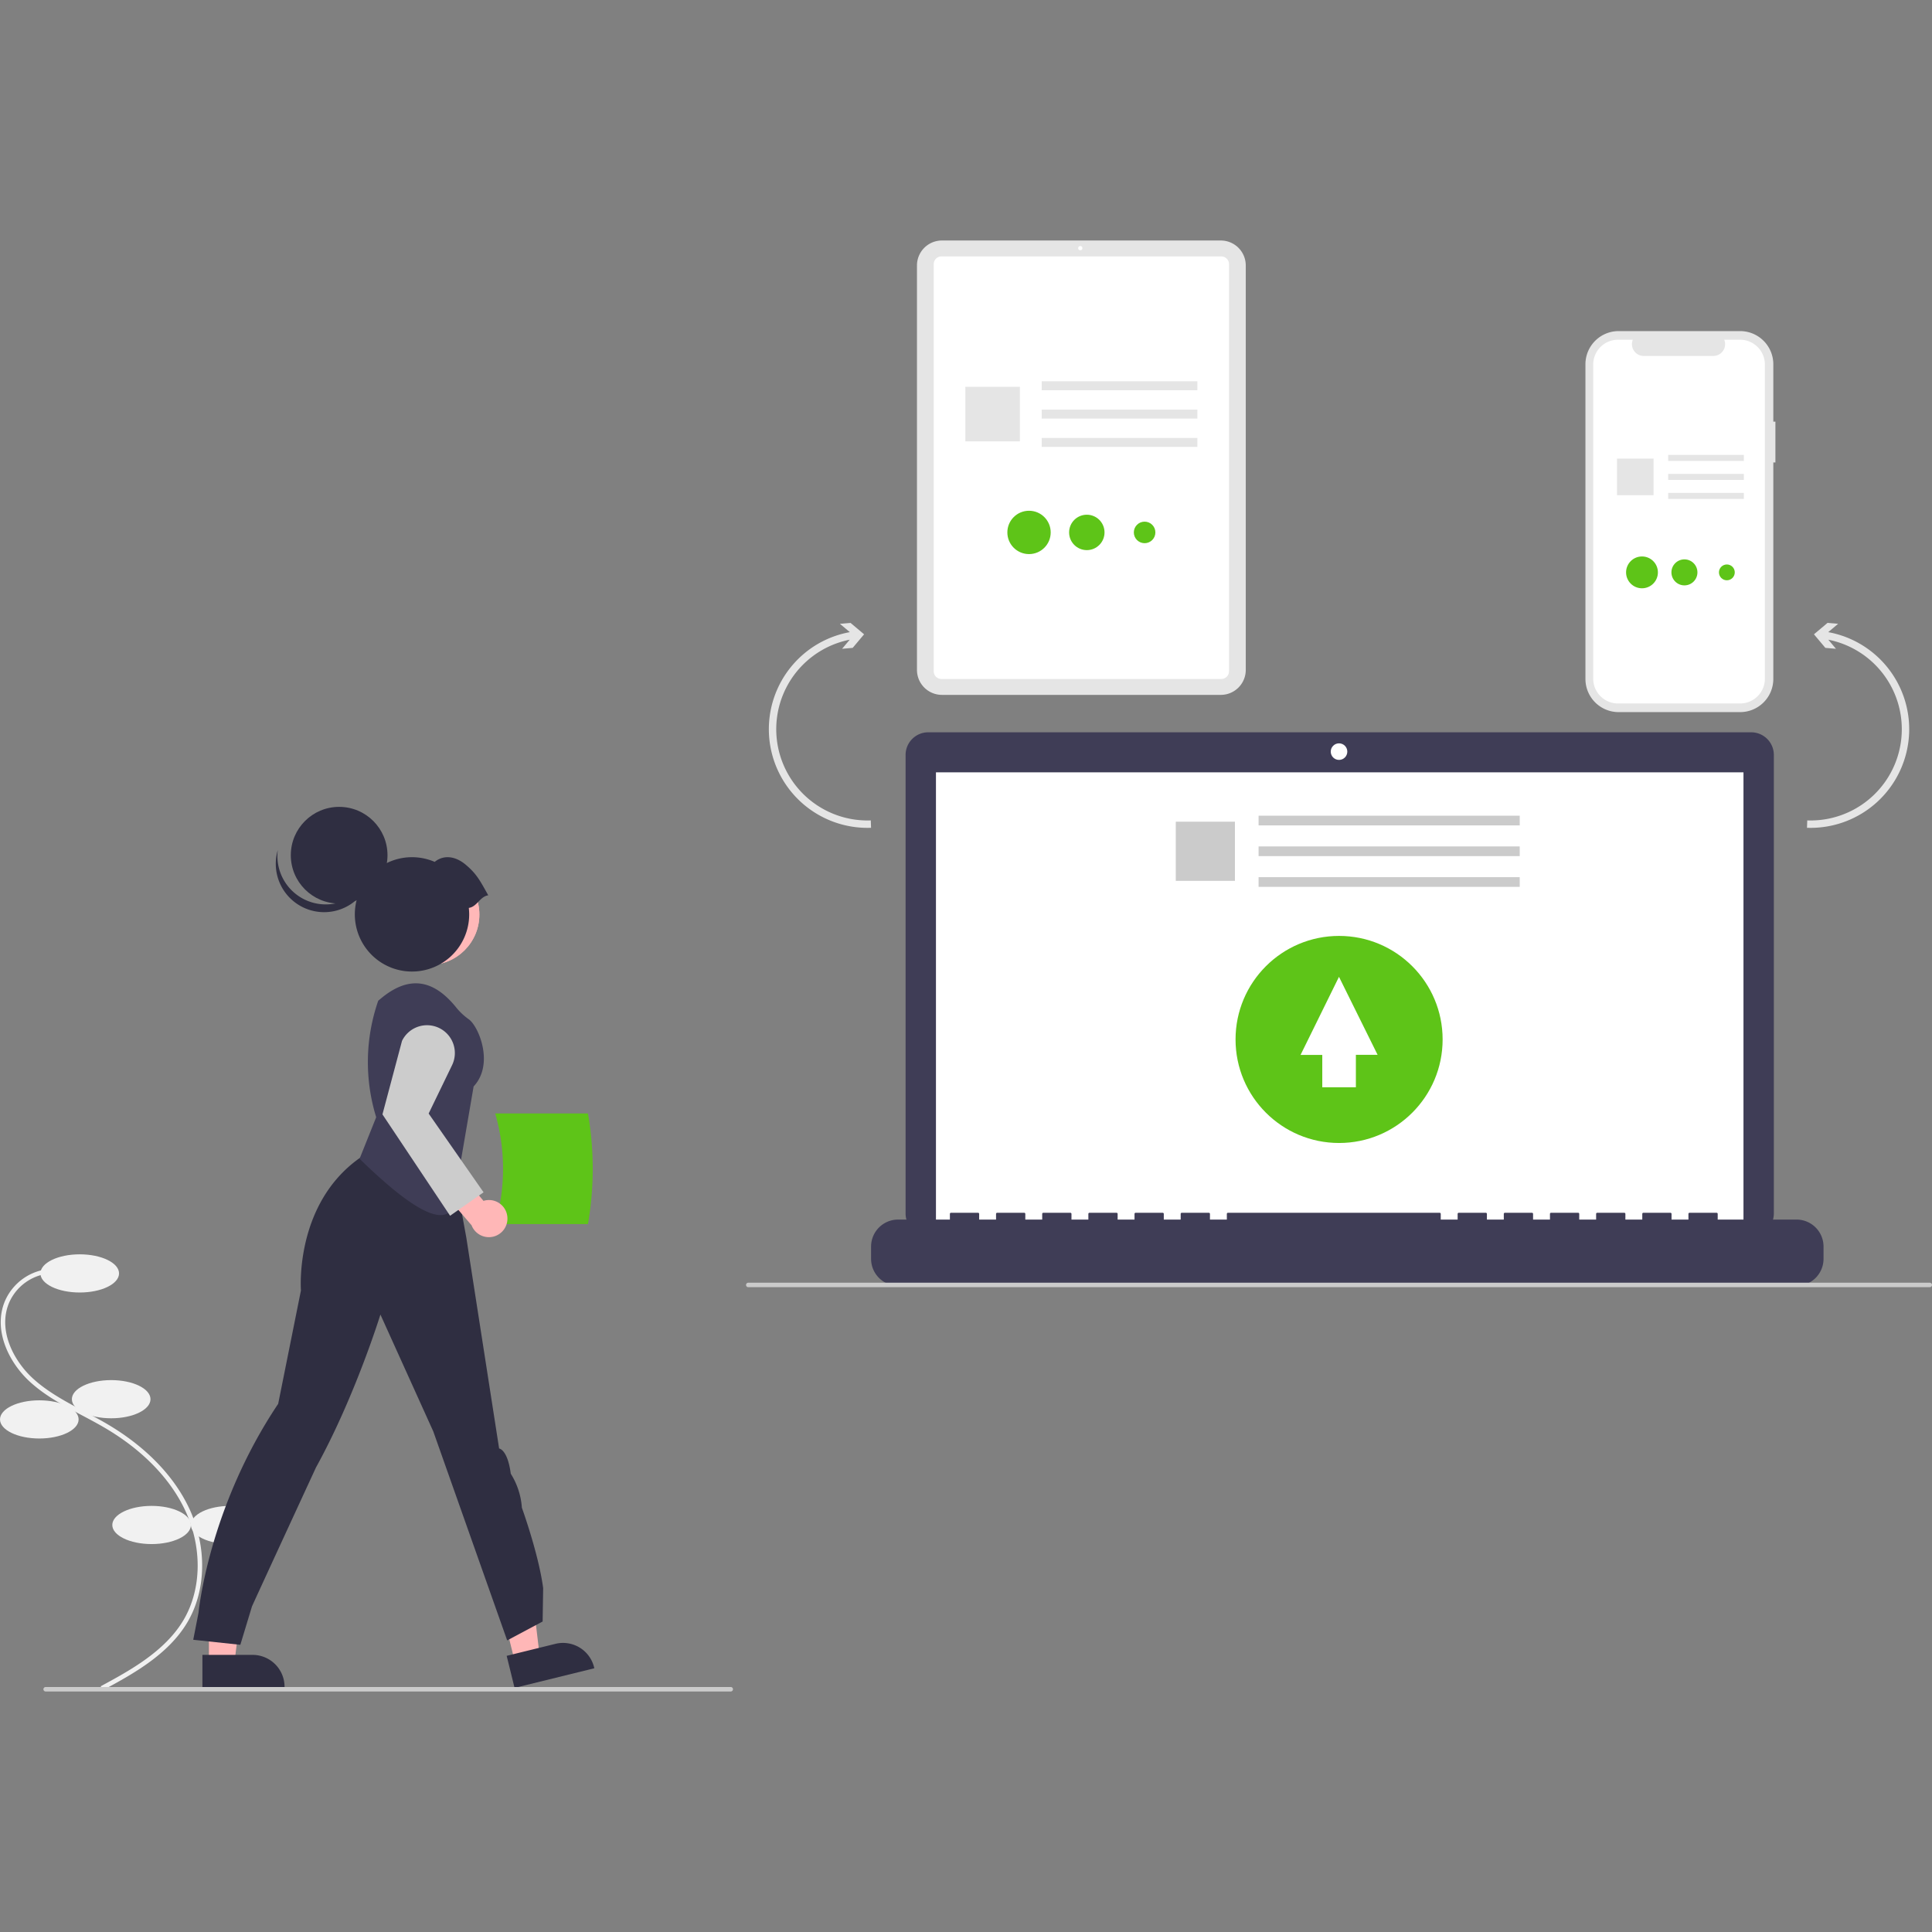 <?xml version="1.0" encoding="UTF-8" standalone="no"?>
<svg
   data-name="Layer 1"
   width="860.151"
   height="860.151"
   viewBox="0 0 860.151 860.151"
   version="1.1"
   id="svg808"
   sodipodi:docname="banner-share.svg"
   inkscape:version="1.2.2 (732a01da63, 2022-12-09)"
   xmlns:inkscape="http://www.inkscape.org/namespaces/inkscape"
   xmlns:sodipodi="http://sodipodi.sourceforge.net/DTD/sodipodi-0.dtd"
   xmlns="http://www.w3.org/2000/svg"
   xmlns:svg="http://www.w3.org/2000/svg">
  <rect x="0" y="0" width="860.151" height="860.151" fill="#808080" stroke="none"/>
  <defs
     id="defs812" />
  <sodipodi:namedview
     id="namedview810"
     pagecolor="#ffffff"
     bordercolor="#666666"
     borderopacity="1.0"
     inkscape:showpageshadow="2"
     inkscape:pageopacity="0.0"
     inkscape:pagecheckerboard="0"
     inkscape:deskcolor="#d1d1d1"
     showgrid="false"
     inkscape:zoom="1.3359133"
     inkscape:cx="505.64658"
     inkscape:cy="479.073"
     inkscape:window-width="2560"
     inkscape:window-height="1377"
     inkscape:window-x="1912"
     inkscape:window-y="-8"
     inkscape:window-maximized="1"
     inkscape:current-layer="svg808" />
  <path
     d="m 45.779,752.514 -0.951,-1.759 c 12.753,-6.897 28.626,-15.481 36.916,-29.567 8.172,-13.886 8.356,-32.743 0.479,-49.211 -6.704,-14.016 -19.018,-26.572 -35.611,-36.313 -3.273,-1.921 -6.709,-3.742 -10.031,-5.503 C 28.549,625.904 20.244,621.502 13.396,615.258 3.964,606.656 -3.172,592.223 2.147,579.366 a 23.856,23.856 0 0 1 20.677,-14.467 l 0.113,1.997 a 21.861,21.861 0 0 0 -18.948,13.248 c -4.943,11.947 1.839,25.505 10.754,33.636 6.661,6.074 14.852,10.415 22.773,14.613 3.342,1.771 6.797,3.603 10.108,5.546 16.938,9.943 29.526,22.798 36.403,37.174 8.16,17.061 7.946,36.637 -0.559,51.089 -8.573,14.566 -24.717,23.297 -37.688,30.312 z"
     fill="#f1f1f1"
     id="path702" />
  <ellipse
     cx="35.5"
     cy="566.94"
     rx="17.5"
     ry="8.5"
     fill="#f1f1f1"
     id="ellipse704" />
  <ellipse
     cx="49.5"
     cy="622.94"
     rx="17.5"
     ry="8.5"
     fill="#f1f1f1"
     id="ellipse706" />
  <ellipse
     cx="17.5"
     cy="631.94"
     rx="17.5"
     ry="8.5"
     fill="#f1f1f1"
     id="ellipse708" />
  <ellipse
     cx="67.5"
     cy="678.94"
     rx="17.5"
     ry="8.5"
     fill="#f1f1f1"
     id="ellipse710" />
  <ellipse
     cx="102.5"
     cy="678.94"
     rx="17.5"
     ry="8.5"
     fill="#f1f1f1"
     id="ellipse712" />
  <path
     d="m 220.471,544.974 h 41.304 a 144.464,144.464 0 0 0 0,-49.247 h -41.304 a 88.611,88.611 0 0 1 0,49.247 z"
     fill="#00a0f1"
     id="path714"
     style="fill:#5ec418;fill-opacity:1" />
  <polygon
     points="109.746,589.655 93.006,589.656 93.008,633.403 104.35,633.403 "
     fill="#ffb7b7"
     id="polygon716"
     transform="translate(0,107.076)" />
  <path
     d="m 90.115,736.775 22.336,-9.1e-4 h 9e-4 a 14.235,14.235 0 0 1 14.235,14.234 v 0.463 l -36.571,10e-4 z"
     fill="#2f2e41"
     id="path718" />
  <polygon
     points="235.073,586.55 218.818,590.551 229.273,633.03 240.286,630.32 "
     fill="#ffb7b7"
     id="polygon720"
     transform="translate(0,107.076)" />
  <path
     d="m 225.579,737.201 21.689,-5.338 8.8e-4,-2.2e-4 a 14.235,14.235 0 0 1 17.223,10.421 l 0.111,0.449 -35.512,8.74 z"
     fill="#2f2e41"
     id="path722" />
  <path
     d="m 86.033,730.047 2.356,-12.055 c 0,0 4.337,-46.545 35.462,-92.997 l 10.131,-50.461 c 0,0 -3.009,-38.196 26.032,-58.872 l 8.953,-6.168 31.39,1.799 7.25,39.691 14.608,93.914 c 0,0 3.77,0.353 5.183,11.214 a 32.66,32.66 0 0 1 4.948,15.138 c 0,0 7.476,20.623 9.478,35.808 l -0.236,14.858 -15.786,8.41 -32.901,-93.048 -23.533,-52.019 c 0,0 -11.326,36.651 -28.675,68.049 0,0 -23.762,51.431 -28.509,61.88 l -5.183,17.101 z"
     fill="#2f2e41"
     id="path724" />
  <circle
     cx="190.987"
     cy="407.191"
     r="22.436"
     fill="#ffb7b7"
     id="circle726" />
  <circle
     cx="190.987"
     cy="407.191"
     r="22.436"
     fill="#ffb8b8"
     id="circle728" />
  <path
     d="m 160.08,515.902 7.407,-18.501 a 83.21,83.21 0 0 1 0.915,-51.883 v 0 l 1.417,-1.167 c 12.345,-10.166 23.18,-8.316 33.235,4.121 v 0 a 27.799,27.799 0 0 0 5.626,5.305 c 4.434,3.111 11.47,20.015 2.181,29.923 l -7.431,43.349 c 0.783,23.934 -16.585,14.922 -43.349,-11.147 z"
     fill="#3f3d56"
     id="path730" />
  <path
     d="m 225.848,541.457 a 8.214,8.214 0 0 0 -10.593,-6.815 l -12.025,-14.414 -10.542,5.171 17.267,20.118 a 8.259,8.259 0 0 0 15.893,-4.059 z"
     fill="#ffb7b7"
     id="path732" />
  <path
     d="m 200.38,541.268 -30.108,-45.127 8.706,-32.721 a 12.385,12.385 0 0 1 22.287,10.813 l -10.424,21.532 24.451,35.065 z"
     fill="#cccccc"
     id="path734" />
  <circle
     cx="150.994"
     cy="380.752"
     r="21.525"
     fill="#2f2e41"
     id="circle736" />
  <path
     d="m 132.427,398.576 a 21.526,21.526 0 0 0 33.24,-11.302 21.526,21.526 0 1 1 -41.99,-8.827 21.518,21.518 0 0 0 8.749,20.13 z"
     fill="#2f2e41"
     id="path738" />
  <path
     d="m 217.375,398.6 c -3.758,-6.727 -5.196,-9.538 -10.041,-13.628 -4.285,-3.618 -9.555,-4.68 -13.806,-1.252 a 25.457,25.457 0 1 0 15.36,23.367 25.668,25.668 0 0 0 -0.173,-2.878 c 3.695,-0.519 4.965,-5.089 8.66,-5.608 z"
     fill="#2f2e41"
     id="path740" />
  <path
     d="m 325.331,753.076 h -305 a 1,1 0 0 1 0,-2 h 305 a 1,1 0 1 1 0,2 z"
     fill="#cbcbcb"
     id="path742" />
  <path
     d="m 790.438,187.72 h -0.932 v -25.533 a 14.778,14.778 0 0 0 -14.778,-14.778 h -54.095 a 14.778,14.778 0 0 0 -14.778,14.778 v 140.076 a 14.778,14.778 0 0 0 14.778,14.778 h 54.095 a 14.778,14.778 0 0 0 14.778,-14.778 v -96.368 h 0.932 z"
     fill="#e5e5e5"
     id="path744" />
  <path
     d="m 774.708,151.254 h -7.061 a 5.243,5.243 0 0 1 -4.854,7.223 h -30.99 a 5.243,5.243 0 0 1 -4.854,-7.223 h -6.595 a 11.036,11.036 0 0 0 -11.036,11.036 v 139.87 a 11.036,11.036 0 0 0 11.036,11.036 h 54.355 a 11.036,11.036 0 0 0 11.036,-11.036 v 0 -139.87 a 11.036,11.036 0 0 0 -11.036,-11.036 z"
     fill="#ffffff"
     id="path746" />
  <rect
     x="742.69"
     y="202.536"
     width="33.701"
     height="2.67"
     fill="#e5e5e5"
     id="rect748" />
  <rect
     x="742.69"
     y="210.991"
     width="33.701"
     height="2.67"
     fill="#e5e5e5"
     id="rect750" />
  <rect
     x="742.69"
     y="219.447"
     width="33.701"
     height="2.67"
     fill="#e5e5e5"
     id="rect752" />
  <rect
     x="719.903"
     y="204.186"
     width="16.281"
     height="16.281"
     fill="#e5e5e5"
     id="rect754" />
  <circle
     cx="731.035"
     cy="254.828"
     r="7.085"
     fill="#00a0f1"
     id="circle756"
     style="fill:#5ec418;fill-opacity:1" />
  <circle
     cx="749.928"
     cy="254.828"
     r="5.789"
     fill="#00a0f1"
     id="circle758"
     style="fill:#5ec418;fill-opacity:1" />
  <circle
     cx="768.821"
     cy="254.828"
     r="3.522"
     fill="#00a0f1"
     id="circle760"
     style="fill:#5ec418;fill-opacity:1" />
  <path
     d="M 543.529,309.368 H 419.348 A 11.114,11.114 0 0 1 408.247,298.266 V 118.177 a 11.114,11.114 0 0 1 11.102,-11.102 h 124.18 a 11.114,11.114 0 0 1 11.102,11.102 v 180.089 a 11.114,11.114 0 0 1 -11.102,11.102 z"
     fill="#e5e5e5"
     id="path762" />
  <path
     d="M 543.747,302.285 H 419.13 a 3.426,3.426 0 0 1 -3.422,-3.422 v -181.282 a 3.426,3.426 0 0 1 3.422,-3.422 h 124.617 a 3.426,3.426 0 0 1 3.422,3.422 v 181.282 a 3.426,3.426 0 0 1 -3.422,3.422 z"
     fill="#ffffff"
     id="path764" />
  <circle
     cx="480.966"
     cy="110.475"
     r="0.944"
     fill="#ffffff"
     id="circle766" />
  <rect
     x="463.776"
     y="169.755"
     width="69.311"
     height="3.982"
     fill="#e5e5e5"
     id="rect768" />
  <rect
     x="463.776"
     y="182.366"
     width="69.311"
     height="3.982"
     fill="#e5e5e5"
     id="rect770" />
  <rect
     x="463.776"
     y="194.977"
     width="69.311"
     height="3.982"
     fill="#e5e5e5"
     id="rect772" />
  <rect
     x="429.79"
     y="172.216"
     width="24.282"
     height="24.282"
     fill="#e5e5e5"
     id="rect774" />
  <circle
     cx="458.136"
     cy="237.04"
     r="9.648"
     fill="#00a0f1"
     id="circle776"
     style="fill:#5ec418;fill-opacity:1" />
  <circle
     cx="483.864"
     cy="237.04"
     r="7.884"
     fill="#00a0f1"
     id="circle778"
     style="fill:#5ec418;fill-opacity:1" />
  <circle
     cx="509.593"
     cy="237.04"
     r="4.797"
     fill="#00a0f1"
     id="circle780"
     style="fill:#5ec418;fill-opacity:1" />
  <path
     d="M 779.653,326.028 H 413.264 a 10.085,10.085 0 0 0 -10.085,10.085 v 204.145 a 10.085,10.085 0 0 0 10.085,10.085 h 366.389 a 10.085,10.085 0 0 0 10.085,-10.085 v -204.145 a 10.085,10.085 0 0 0 -10.085,-10.085 z"
     fill="#3f3d56"
     id="path782" />
  <rect
     x="416.7"
     y="343.851"
     width="359.517"
     height="202.805"
     fill="#ffffff"
     id="rect784" />
  <circle
     cx="596.151"
     cy="334.632"
     r="3.687"
     fill="#ffffff"
     id="circle786" />
  <path
     d="m 799.832,542.968 h -35.087 v -2.528 a 0.501,0.501 0 0 0 -0.501,-0.501 h -12.03 a 0.501,0.501 0 0 0 -0.501,0.501 v 2.528 h -7.518 v -2.528 a 0.501,0.501 0 0 0 -0.501,-0.501 h -12.03 a 0.501,0.501 0 0 0 -0.501,0.501 v 0 2.528 h -7.519 v -2.528 a 0.501,0.501 0 0 0 -0.501,-0.501 h -12.03 a 0.501,0.501 0 0 0 -0.501,0.501 v 0 2.528 h -7.519 v -2.528 a 0.501,0.501 0 0 0 -0.501,-0.501 h -12.03 a 0.501,0.501 0 0 0 -0.501,0.501 v 2.528 h -7.519 v -2.528 a 0.501,0.501 0 0 0 -0.501,-0.501 h -12.03 a 0.501,0.501 0 0 0 -0.501,0.501 v 0 2.528 h -7.519 v -2.528 a 0.501,0.501 0 0 0 -0.501,-0.501 h -12.03 a 0.501,0.501 0 0 0 -0.501,0.501 v 0 2.528 h -7.519 v -2.528 a 0.501,0.501 0 0 0 -0.501,-0.501 h -94.232 a 0.501,0.501 0 0 0 -0.501,0.501 v 0 2.528 h -7.519 v -2.528 a 0.501,0.501 0 0 0 -0.501,-0.501 h -12.03 a 0.501,0.501 0 0 0 -0.501,0.501 v 0 2.528 h -7.519 v -2.528 a 0.501,0.501 0 0 0 -0.501,-0.501 h -12.03 a 0.501,0.501 0 0 0 -0.501,0.501 v 0 2.528 h -7.519 v -2.528 a 0.501,0.501 0 0 0 -0.501,-0.501 h -12.03 a 0.501,0.501 0 0 0 -0.501,0.501 v 0 2.528 h -7.519 v -2.528 a 0.501,0.501 0 0 0 -0.501,-0.501 h -12.03 a 0.501,0.501 0 0 0 -0.501,0.501 v 0 2.528 h -7.519 v -2.528 a 0.501,0.501 0 0 0 -0.501,-0.501 H 443.954 a 0.501,0.501 0 0 0 -0.501,0.501 v 2.528 h -7.519 v -2.528 a 0.501,0.501 0 0 0 -0.501,-0.501 h -12.03 a 0.501,0.501 0 0 0 -0.501,0.501 v 0 2.528 h -23.057 a 12.03,12.03 0 0 0 -12.03,12.03 v 5.44 a 12.03,12.03 0 0 0 12.03,12.03 h 399.987 a 12.03,12.03 0 0 0 12.03,-12.03 v -5.44 a 12.03,12.03 0 0 0 -12.03,-12.03 z"
     fill="#3f3d56"
     id="path788" />
  <rect
     x="560.338"
     y="363.161"
     width="116.259"
     height="4.32"
     fill="#cbcbcb"
     id="rect790" />
  <rect
     x="560.338"
     y="376.841"
     width="116.259"
     height="4.32"
     fill="#cbcbcb"
     id="rect792" />
  <rect
     x="560.338"
     y="390.52"
     width="116.259"
     height="4.32"
     fill="#cbcbcb"
     id="rect794" />
  <rect
     x="523.471"
     y="365.83"
     width="26.34"
     height="26.34"
     fill="#cbcbcb"
     id="rect796" />
  <circle
     cx="596.178"
     cy="462.778"
     r="46.095"
     fill="#00a0f1"
     id="circle798"
     style="fill:#5ec418;fill-opacity:1" />
  <polygon
     points="613.327,362.548 603.654,362.548 603.654,376.999 588.694,376.999 588.694,362.58 579.029,362.58 596.133,327.821 "
     fill="#ffffff"
     id="polygon800"
     transform="translate(0,107.076)" />
  <path
     d="m 352.852,296.092 a 43.788,43.788 0 0 1 25.505,-14.655 l -4.415,-3.709 4.722,-0.409 6.043,5.079 -5.079,6.043 -4.722,0.409 3.403,-4.047 a 40.629,40.629 0 0 0 9.379,80.453 l 0.118,3.29 a 43.926,43.926 0 0 1 -34.954,-72.455 z"
     fill="#e5e5e5"
     id="path802" />
  <path
     d="m 849.972,326.228 a 43.926,43.926 0 0 1 -45.476,42.319 l 0.118,-3.29 a 40.629,40.629 0 0 0 9.379,-80.453 l 3.403,4.047 -4.722,-0.409 -5.079,-6.043 6.043,-5.079 4.722,0.409 -4.415,3.709 a 43.921,43.921 0 0 1 36.027,44.792 z"
     fill="#e5e5e5"
     id="path804" />
  <path
     d="M 859.151,573.076 H 333.151 a 1,1 0 0 1 0,-2 h 526 a 1,1 0 0 1 0,2 z"
     fill="#cbcbcb"
     id="path806" />
</svg>
